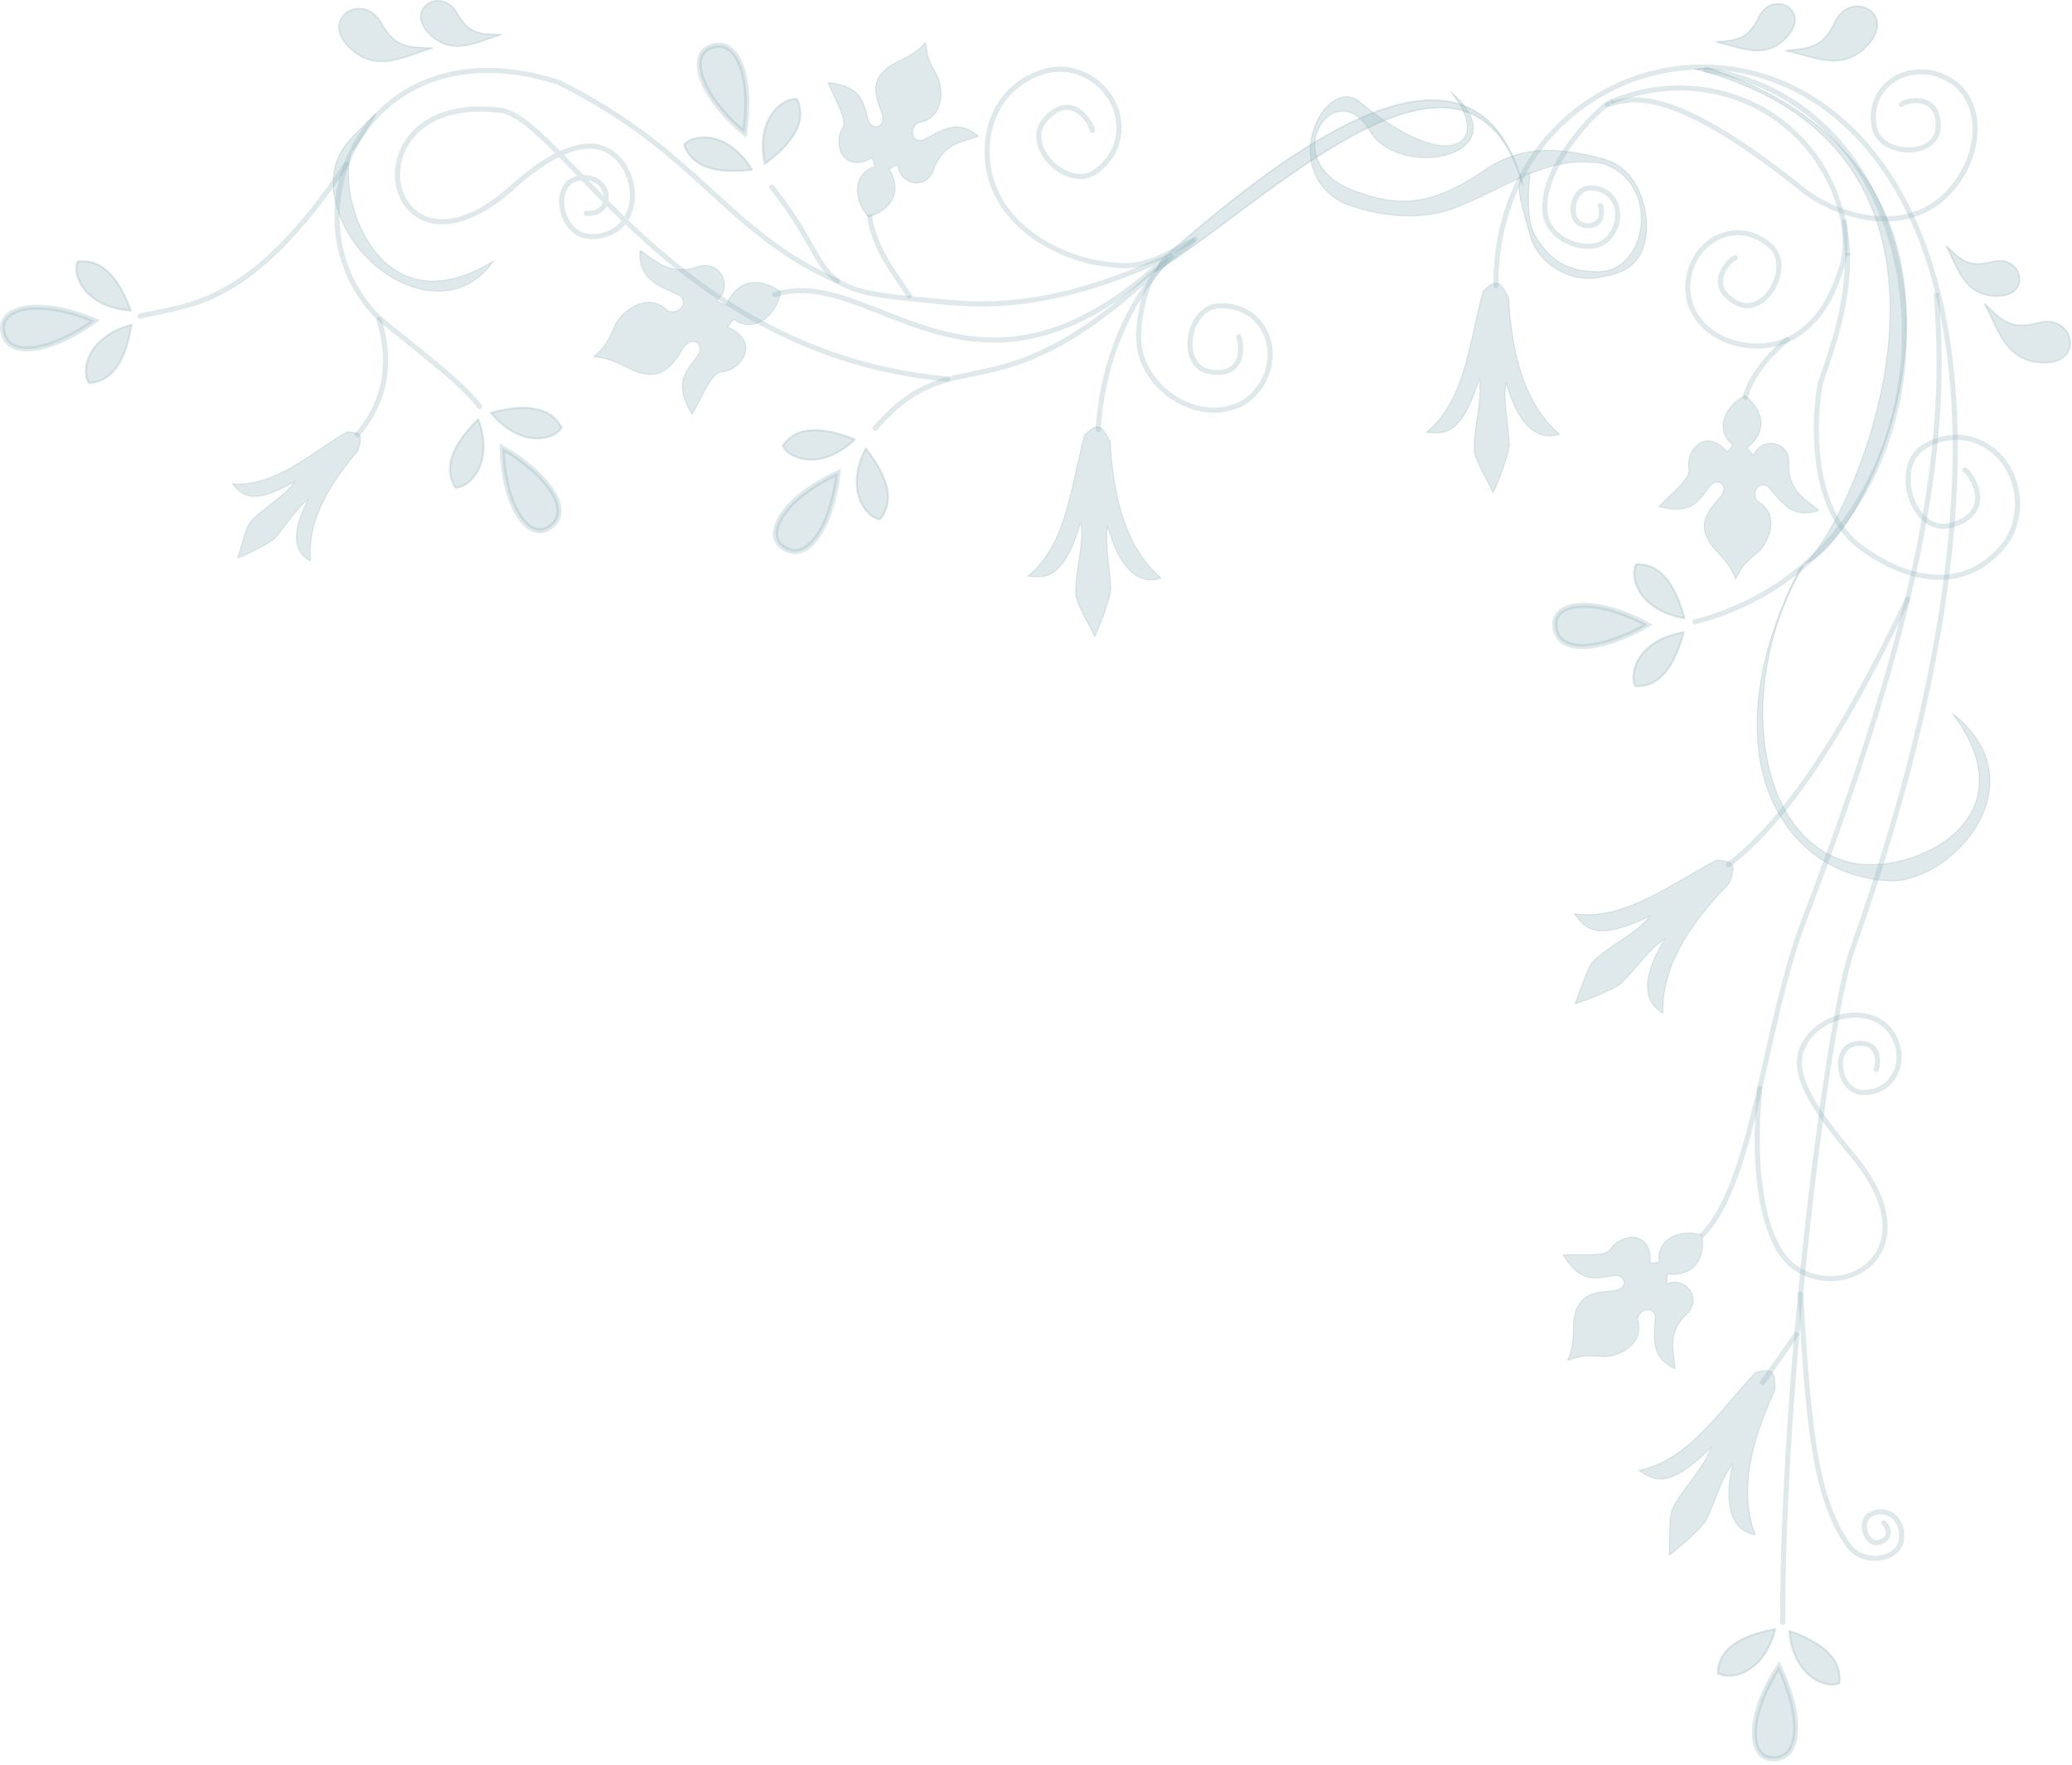 <svg width="405" height="345" viewBox="0 0 405 345" fill="none" xmlns="http://www.w3.org/2000/svg">
<g clip-path="url(#clip0_69_68)">
<path d="M380.377 48.031C383.095 50.564 384.596 52.513 389.36 51.19C395.29 49.544 397.352 57.974 390.289 57.881C383.72 57.794 382.643 52.045 380.377 48.031H380.377Z" fill="#82AAB3" fill-opacity="0.25" stroke="#82AAB3" stroke-opacity="0.25" stroke-width="0.3" stroke-linecap="round" stroke-linejoin="round"/>
<path d="M387.937 59.431C391.099 62.38 392.846 64.647 398.387 63.108C405.287 61.192 407.685 71.004 399.468 70.895C391.826 70.794 390.573 64.102 387.937 59.431V59.431Z" fill="#82AAB3" fill-opacity="0.25" stroke="#82AAB3" stroke-opacity="0.25" stroke-width="0.3" stroke-linecap="round" stroke-linejoin="round"/>
<path d="M371.642 20.402C372.3 19.7 379.215 17.899 378.818 25.028C378.489 30.933 367.403 30.62 366.355 24.813C365.879 22.176 366.244 19.042 368.844 16.583C373.395 12.278 381.104 13.758 384.258 18.669C388.454 25.201 384.888 35.212 378.294 39.847C369.604 45.955 357.45 41.461 351.848 36.664C325.591 15.679 318.346 19.447 314.193 20.43" stroke="#82AAB3" stroke-opacity="0.25" stroke-linecap="round" stroke-linejoin="round"/>
<path d="M384.049 91.86C385.2 92.378 390.364 100.177 381.337 102.69C373.861 104.771 369.558 90.92 376.33 87.177C379.406 85.476 383.454 84.608 387.61 86.789C394.885 90.607 396.406 100.849 391.542 106.744C383.974 115.917 372.829 113.795 363.578 106.887C352.422 98.553 355.03 77.213 355.991 74.392C358.193 67.866 361.132 59.968 361.16 49.882" stroke="#82AAB3" stroke-opacity="0.25" stroke-linecap="round" stroke-linejoin="round"/>
<path d="M339.189 50.388C338.209 50.608 332.938 55.869 339.573 59.272C345.069 62.092 350.635 51.971 345.954 47.967C343.828 46.149 340.811 44.824 337.223 45.861C330.942 47.677 328.209 55.381 330.971 60.804C334.645 68.019 345.795 69.918 352.338 64.638C356.48 61.295 358.222 57.674 360.199 51.6C360.806 48.993 360.737 46.27 360.478 43.375" stroke="#82AAB3" stroke-opacity="0.25" stroke-linecap="round" stroke-linejoin="round"/>
<path d="M242.08 65.847C242.723 66.619 243.699 74.001 236.364 72.659C230.288 71.548 232.038 60.131 238.189 59.806C240.983 59.659 244.183 60.446 246.397 63.454C250.272 68.72 247.748 76.494 242.254 79.113C234.945 82.597 225.132 77.265 222.972 69.139C221.577 63.892 224.176 54.961 225.793 53.515C226.897 51.634 230.726 49.258 233.192 47.129" stroke="#82AAB3" stroke-opacity="0.25" stroke-linecap="round" stroke-linejoin="round"/>
<path d="M213.51 25.522C213.538 24.401 209.461 17.262 204.193 23.517C199.831 28.698 208.872 37.482 214.25 33.505C216.693 31.699 218.857 28.794 218.72 24.627C218.48 17.333 211.204 12.275 204.855 13.787C196.41 15.799 191.649 23.815 193.251 33.051C195.363 45.222 208.899 51.151 217.099 51.73C222.923 52.484 225.746 51.08 233.571 46.753" stroke="#82AAB3" stroke-opacity="0.25" stroke-linecap="round" stroke-linejoin="round"/>
<path d="M366.705 209.09C367.168 208.515 367.811 203.06 362.454 204.11C358.016 204.979 359.408 213.39 363.915 213.579C365.962 213.665 368.297 213.058 369.889 210.82C372.675 206.903 370.751 201.187 366.703 199.298C361.318 196.787 353.42 200.06 351.905 206.06C350.291 212.452 359.111 222.078 362.647 226.488C377.434 244.933 360.508 254.658 350.793 247.748C344.615 243.355 342.366 229.295 343.976 212.77" stroke="#82AAB3" stroke-opacity="0.25" stroke-linecap="round" stroke-linejoin="round"/>
<path d="M368.22 297.76C368.615 297.941 370.389 300.658 367.289 301.533C364.721 302.258 363.244 297.433 365.569 296.128C366.626 295.536 368.016 295.233 369.443 295.993C371.941 297.323 372.372 301.191 370.793 302.946C368.663 305.312 363.575 305.376 361.278 302.119C354.226 292.122 353.457 276.218 351.942 252.967" stroke="#82AAB3" stroke-opacity="0.25" stroke-linecap="round" stroke-linejoin="round"/>
<path d="M312.801 40.176C313.162 40.612 313.709 44.78 309.595 44.023C306.186 43.395 307.168 36.949 310.618 36.766C312.186 36.682 313.981 37.127 315.222 38.825C317.396 41.798 315.685 46.433 312.898 47.667C309.182 49.312 302.887 46.712 302.082 42.035C300.562 33.202 312.162 21.19 314.914 19.883" stroke="#82AAB3" stroke-opacity="0.25" stroke-linecap="round" stroke-linejoin="round"/>
<path d="M335.464 8.213C339.157 7.802 341.613 7.932 343.713 3.457C346.329 -2.115 354.067 1.814 349.394 7.111C345.049 12.038 339.985 9.109 335.464 8.213H335.464Z" fill="#82AAB3" fill-opacity="0.25" stroke="#82AAB3" stroke-opacity="0.25" stroke-width="0.3" stroke-linecap="round" stroke-linejoin="round"/>
<path d="M349.038 9.906C353.335 9.429 356.193 9.581 358.636 4.374C361.678 -2.108 370.684 2.465 365.248 8.628C360.192 14.359 354.3 10.95 349.038 9.906L349.038 9.906Z" fill="#82AAB3" fill-opacity="0.25" stroke="#82AAB3" stroke-opacity="0.25" stroke-width="0.3" stroke-linecap="round" stroke-linejoin="round"/>
<path d="M97.92 6.781C94.208 6.624 91.766 6.921 89.365 2.601C86.375 -2.779 78.923 1.67 83.947 6.635C88.62 11.252 93.471 7.984 97.92 6.781L97.92 6.781Z" fill="#82AAB3" fill-opacity="0.25" stroke="#82AAB3" stroke-opacity="0.25" stroke-width="0.3" stroke-linecap="round" stroke-linejoin="round"/>
<path d="M84.49 9.399C80.171 9.216 77.329 9.563 74.536 4.536C71.058 -1.723 62.386 3.456 68.231 9.232C73.667 14.604 79.313 10.8 84.49 9.399L84.49 9.399Z" fill="#82AAB3" fill-opacity="0.25" stroke="#82AAB3" stroke-opacity="0.25" stroke-width="0.3" stroke-linecap="round" stroke-linejoin="round"/>
<path d="M114.58 41.721C120.488 42.18 119.505 33.664 113.07 34.845C107.74 35.824 109.338 45.29 114.671 46.164C117.239 46.585 120.562 45.579 122.221 43.039C125.223 38.446 123.074 31.25 118.237 29.16C112.404 26.641 104.369 32.805 100.446 36.367C75.056 59.421 66.59 17.764 97.799 21.567C109.805 23.03 131.547 69.322 185.194 74.097" stroke="#82AAB3" stroke-opacity="0.25" stroke-linecap="round" stroke-linejoin="round"/>
<path d="M214.67 83.961C215.252 72.749 219.591 59.41 229.166 49.766C194.69 83.776 187.512 64.819 171.059 83.714" stroke="#82AAB3" stroke-opacity="0.25" stroke-linecap="round"/>
<path d="M150.86 36.595C163.671 52.648 157.392 56.413 177.445 58.325C188.831 59.41 201.85 62.247 228.13 50.262C190.47 85.539 170.923 51.338 151.386 57.621" stroke="#82AAB3" stroke-opacity="0.25" stroke-linecap="round"/>
<path d="M169.94 41.96C170.791 48.502 174.545 53.007 177.993 58.19" stroke="#82AAB3" stroke-opacity="0.25"/>
<path d="M163.68 54.984C141.51 45.064 136.84 29.843 109.11 16.066C71.635 4.094 55.121 41.727 73.255 61.342C75.639 63.92 90.22 74.38 93.747 79.501" stroke="#82AAB3" stroke-opacity="0.25" stroke-linecap="round"/>
<path d="M297.68 36.137C286.778 -0.813 247.213 39.952 225.788 53.145L226.976 50.852C252.266 28.459 288.166 1.521 297.676 36.137L297.68 36.137Z" fill="#82AAB3" fill-opacity="0.25" stroke="#82AAB3" stroke-opacity="0.25" stroke-width="0.3" stroke-linejoin="round"/>
<path d="M96.36 51.137C73.405 65.002 65.482 37.232 68.807 29.498C68.244 30.647 74.4 21.213 73.264 22.374C68.141 27.61 64.604 29.857 65.212 37.412C67.245 52.896 87.095 64.323 96.359 51.137L96.36 51.137Z" fill="#82AAB3" fill-opacity="0.25" stroke="#82AAB3" stroke-opacity="0.25" stroke-width="0.2"/>
<path d="M67.67 32.114C48.789 60.401 36.624 59.488 27.326 61.825" stroke="#82AAB3" stroke-opacity="0.25" stroke-linecap="round"/>
<path d="M73.96 62.067C77.166 72.158 74.526 79.685 69.558 85.305" stroke="#82AAB3" stroke-opacity="0.25" stroke-linejoin="round"/>
<path d="M348.474 317.13C348.274 269.66 357.596 196.41 362.35 184.81C433.05 -15.58 291.9 -14.04 292.41 55.84" stroke="#82AAB3" stroke-opacity="0.25" stroke-linecap="round"/>
<path d="M341.139 77.683C341.879 74.304 345.351 69.6 349.374 66.381" stroke="#82AAB3" stroke-opacity="0.25" stroke-linecap="round"/>
<path d="M315.032 19.861C336.255 11.179 360.115 24.466 361.158 49.977" stroke="#82AAB3" stroke-opacity="0.25"/>
<path d="M333.43 13.641C384.438 21.126 386.646 107.12 331.327 121.571" stroke="#82AAB3" stroke-opacity="0.25" stroke-linecap="round"/>
<path d="M331.371 13.51C395.763 30.091 361.061 105.29 351.827 111.06C333.329 147.506 348.297 171.425 369.496 172.199C381.129 172.624 399.214 153.317 381.614 139.445C397.569 160.491 373.446 171.218 361.984 168.683C342.711 164.42 339.09 132.551 352.791 110.184C365.663 105.984 398.582 34.434 333.736 13.295L331.371 13.51Z" fill="#82AAB3" fill-opacity="0.25" stroke="#82AAB3" stroke-opacity="0.25" stroke-width="0.2"/>
<path d="M332.554 241.6C342.77 231.83 344.833 200.33 352.511 180.24C379.436 109.79 380.222 80.304 378.46 57.27" stroke="#82AAB3" stroke-opacity="0.25"/>
<path d="M337.819 169.08C348.319 161.1 359.436 145.29 372.85 117.13" stroke="#82AAB3" stroke-opacity="0.25" stroke-linecap="round"/>
<path d="M329.23 120.866C326.956 112.15 323.174 110.144 319.814 110.32C318.516 112.474 319.93 119.209 329.23 120.866Z" fill="#82AAB3" fill-opacity="0.25" stroke="#82AAB3" stroke-opacity="0.25" stroke-width="0.4" stroke-linecap="round" stroke-linejoin="round"/>
<path d="M322.056 122.139C313.178 127.31 304.309 128.143 303.939 122.426C303.464 117.556 311.79 116.536 322.056 122.139Z" fill="#82AAB3" fill-opacity="0.25" stroke="#82AAB3" stroke-opacity="0.25"/>
<path d="M329.093 123.604C326.817 132.319 323.035 134.324 319.676 134.148C318.378 131.993 319.793 125.259 329.093 123.604Z" fill="#82AAB3" fill-opacity="0.25" stroke="#82AAB3" stroke-opacity="0.25" stroke-width="0.4" stroke-linecap="round" stroke-linejoin="round"/>
<path d="M167.095 85.931C158.754 82.53 154.882 84.357 153.01 87.152C153.958 89.482 160.197 92.385 167.095 85.931Z" fill="#82AAB3" fill-opacity="0.25" stroke="#82AAB3" stroke-opacity="0.25" stroke-width="0.4" stroke-linecap="round" stroke-linejoin="round"/>
<path d="M163.817 92.438C162.637 102.644 157.991 110.244 153.192 107.115C149.008 104.578 153.18 97.301 163.817 92.438Z" fill="#82AAB3" fill-opacity="0.25" stroke="#82AAB3" stroke-opacity="0.25"/>
<path d="M169.205 87.681C174.82 94.725 174.16 98.954 172.006 101.539C169.503 101.286 164.959 96.119 169.205 87.681Z" fill="#82AAB3" fill-opacity="0.25" stroke="#82AAB3" stroke-opacity="0.25" stroke-width="0.4" stroke-linecap="round" stroke-linejoin="round"/>
<path d="M351.323 260.57L344.261 270.668" stroke="#82AAB3" stroke-opacity="0.25"/>
<path d="M346.925 271.79C340.513 285.566 340.778 293.908 343.084 300.038C341.354 299.792 335.999 298.246 338.686 286.162C336.422 288.99 335.327 293.51 333.482 297.189C332.802 298.546 328.254 302.607 326.296 304.003C326.416 301.991 326.154 296.494 326.916 294.959C328.95 290.861 332.994 287.207 334.474 282.941C325.488 292.058 322.749 288.842 320.35 287.463C330.136 285.515 336.113 275.697 343.147 268.321C346.463 267.45 346.947 267.87 346.925 271.79L346.925 271.79Z" fill="#82AAB3" fill-opacity="0.25" stroke="#82AAB3" stroke-opacity="0.25" stroke-width="0.2" stroke-linecap="round" stroke-linejoin="round"/>
<path d="M70.01 88.047C61.862 97.563 60.221 104.246 60.692 109.626C59.372 109.047 55.464 106.631 60.278 97.631C57.853 99.374 55.981 102.72 53.699 105.232C52.858 106.159 48.346 108.374 46.481 109.049C47.022 107.477 48.034 103.054 48.98 102.004C51.504 99.201 55.527 97.197 57.648 94.138C48.49 99.384 47.029 96.222 45.429 94.595C53.633 95.22 60.557 88.75 67.779 84.454C70.606 84.498 70.897 84.939 70.01 88.047L70.01 88.047Z" fill="#82AAB3" fill-opacity="0.25" stroke="#82AAB3" stroke-opacity="0.25" stroke-width="0.2" stroke-linecap="round" stroke-linejoin="round"/>
<path d="M146.996 33.168C138.056 34.271 134.796 31.496 133.719 28.309C135.243 26.307 142.024 25.136 146.996 33.168Z" fill="#82AAB3" fill-opacity="0.25" stroke="#82AAB3" stroke-opacity="0.25" stroke-width="0.4" stroke-linecap="round" stroke-linejoin="round"/>
<path d="M145.532 26.031C147.062 15.871 144.564 7.321 139.113 9.087C134.412 10.442 136.536 18.556 145.532 26.031Z" fill="#82AAB3" fill-opacity="0.25" stroke="#82AAB3" stroke-opacity="0.25"/>
<path d="M149.49 32.031C156.751 26.7 157.219 22.445 155.815 19.388C153.334 18.977 147.597 22.776 149.49 32.031Z" fill="#82AAB3" fill-opacity="0.25" stroke="#82AAB3" stroke-opacity="0.25" stroke-width="0.4" stroke-linecap="round" stroke-linejoin="round"/>
<path d="M283.55 17.924C297.578 30.19 274.313 35.383 268.001 25.977C261.04 13.461 248.439 32.107 265.647 37.623C274.931 41.028 281.3 39.078 289.435 33.783C294.894 29.839 301.233 27.726 313.347 31.057C321.351 33.278 321.813 42.726 321.834 43.447C322.133 53.583 314.969 53.583 312.046 54.35C304.798 55.017 300.288 50.062 299.223 46.42C295.84 34.855 297.274 37.661 297.138 34.222L299.099 33.721C298.589 37.197 298.475 43.343 299.905 45.801C302.482 50.233 305.583 53.049 312.047 53.111C321.863 53.581 325.02 35.98 313.347 31.987C303.016 30.145 295.224 36.164 286.276 39.854C277.204 44.134 267.623 41.651 262.488 39.669C249.488 32.699 259.357 14.345 265.834 19.968C284.003 35.002 291.768 27.528 283.551 17.924L283.55 17.924Z" fill="#82AAB3" fill-opacity="0.25" stroke="#82AAB3" stroke-opacity="0.25" stroke-width="0.2"/>
<path d="M332.677 241.46C333.315 245.369 331.668 249.599 325.956 249.08C325.798 249.683 325.774 250.51 325.863 251.031C329.258 249.353 333.283 253.993 329.27 257.288C325.668 261.221 327.305 264.633 327.411 267.571C322.351 265.289 323.416 261.151 323.571 257.288C322.769 254.926 320.079 256.314 320.102 258.031C321.611 263.28 315.542 265.438 313.163 265.217C308.812 264.729 308.069 265.531 306.442 265.899C307.551 263.65 307.515 261.138 307.588 258.651C308.044 252.74 311.889 252.616 315.641 252.332C318.156 251.928 317.878 249.452 315.889 249.358C312.46 249.63 309.342 251.552 305.544 245.332C308.59 245.117 313.945 245.841 314.883 244.108C316.68 241.26 322.959 240.199 322.549 246.973C323.016 246.939 323.767 246.932 324.314 246.633C323.713 242.146 328.515 240.136 332.677 241.46L332.677 241.46Z" fill="#82AAB3" fill-opacity="0.25" stroke="#82AAB3" stroke-opacity="0.25" stroke-width="0.2"/>
<path d="M341.052 77.364C344.231 79.727 345.994 83.91 341.531 87.513C341.837 88.056 342.396 88.666 342.823 88.979C344.092 85.411 350.212 85.939 349.624 91.099C349.776 96.43 353.327 97.739 355.448 99.775C350.227 101.659 348.111 97.947 345.533 95.066C343.313 93.928 342.348 96.797 343.56 98.014C348.298 100.732 345.442 106.506 343.581 108.003C340.117 110.682 340.142 111.775 339.23 113.171C338.461 110.785 336.686 109.007 335.007 107.17C331.22 102.609 333.894 99.843 336.39 97.028C337.914 94.988 335.991 93.404 334.498 94.721C332.225 97.303 331.325 100.854 324.268 99.032C326.305 96.757 330.654 93.549 330.121 91.653C329.428 88.356 333.198 83.224 337.619 88.373C337.931 88.023 338.465 87.495 338.649 86.899C335.094 84.097 337.143 79.311 341.052 77.364L341.052 77.364Z" fill="#82AAB3" fill-opacity="0.25" stroke="#82AAB3" stroke-opacity="0.25" stroke-width="0.2"/>
<path d="M169.75 42.378C173.565 41.313 176.712 38.041 173.839 33.077C174.32 32.679 175.06 32.31 175.57 32.172C175.475 35.958 181.377 37.661 182.68 32.634C184.735 27.712 188.519 27.764 191.23 26.625C187.032 22.992 183.725 25.698 180.285 27.462C177.804 27.728 177.933 24.703 179.501 24.002C184.899 23.166 184.305 16.752 183.105 14.686C180.833 10.944 181.248 9.932 180.898 8.301C179.325 10.252 177.03 11.276 174.803 12.387C169.631 15.286 171.135 18.827 172.455 22.351C173.145 24.802 170.782 25.59 169.861 23.825C168.666 20.6 169.1 16.962 161.859 16.131C162.944 18.985 165.852 23.54 164.674 25.119C162.845 27.947 164.522 34.09 170.496 30.87C170.662 31.309 170.971 31.993 170.929 32.616C166.605 33.955 166.8 39.158 169.751 42.378L169.75 42.378Z" fill="#82AAB3" fill-opacity="0.25" stroke="#82AAB3" stroke-opacity="0.25" stroke-width="0.2"/>
<path d="M152.61 57.083C149.207 54.508 144.348 53.946 141.967 59.65C141.313 59.497 140.513 59.104 140.061 58.757C143.369 56.367 140.976 50.196 135.816 52.361C130.256 53.812 127.829 50.535 125.084 48.955C124.71 54.925 129.189 55.993 132.947 57.791C134.794 59.744 132.117 61.607 130.492 60.721C126.251 56.641 121.141 61.336 120.153 63.714C118.428 68.105 117.29 68.409 116.121 69.774C118.821 69.849 121.196 71.148 123.602 72.331C129.463 74.872 131.517 71.271 133.676 67.84C135.327 65.647 137.546 67.158 136.634 69.1C134.649 72.231 131.248 74.234 135.262 80.983C137 78.19 139.006 72.724 141.129 72.703C144.747 72.424 148.918 66.976 142.258 63.957C142.526 63.528 142.911 62.817 143.472 62.446C147.443 65.278 151.775 61.715 152.61 57.083L152.61 57.083Z" fill="#82AAB3" fill-opacity="0.25" stroke="#82AAB3" stroke-opacity="0.25" stroke-width="0.2"/>
<path d="M347.004 318.497C338.137 320.085 335.843 323.699 335.756 327.062C337.803 328.524 344.627 327.639 347.004 318.497Z" fill="#82AAB3" fill-opacity="0.25" stroke="#82AAB3" stroke-opacity="0.25" stroke-width="0.4" stroke-linecap="round" stroke-linejoin="round"/>
<path d="M347.715 325.748C352.177 335.002 352.316 343.909 346.588 343.832C341.696 343.927 341.329 335.547 347.715 325.748Z" fill="#82AAB3" fill-opacity="0.25" stroke="#82AAB3" stroke-opacity="0.25"/>
<path d="M349.723 318.847C358.235 321.795 359.939 325.722 359.501 329.057C357.252 330.183 350.649 328.248 349.723 318.847Z" fill="#82AAB3" fill-opacity="0.25" stroke="#82AAB3" stroke-opacity="0.25" stroke-width="0.4" stroke-linecap="round" stroke-linejoin="round"/>
<path d="M294.87 58.175C295.711 73.347 299.878 80.578 304.802 84.897C303.16 85.496 297.709 86.657 294.381 74.734C293.717 78.295 294.883 82.797 294.991 86.912C295.031 88.43 292.935 94.154 291.867 96.309C291.023 94.479 288.201 89.755 288.149 88.041C288.01 83.468 289.854 78.339 289.147 73.879C285.522 86.156 281.59 84.611 278.824 84.526C286.536 78.194 287.177 66.718 289.903 56.897C292.417 54.565 293.042 54.707 294.871 58.175H294.87Z" fill="#82AAB3" fill-opacity="0.25" stroke="#82AAB3" stroke-opacity="0.25" stroke-width="0.2" stroke-linecap="round" stroke-linejoin="round"/>
<path d="M216.99 86.298C217.831 101.47 221.998 108.701 226.922 113.02C225.28 113.619 219.829 114.781 216.501 102.857C215.837 106.419 217.003 110.92 217.111 115.035C217.151 116.553 215.055 122.278 213.987 124.432C213.143 122.602 210.321 117.878 210.269 116.164C210.13 111.591 211.974 106.462 211.267 102.002C207.642 114.279 203.71 112.734 200.944 112.649C208.656 106.317 209.297 94.841 212.023 85.02C214.537 82.688 215.162 82.83 216.991 86.298L216.99 86.298Z" fill="#82AAB3" fill-opacity="0.25" stroke="#82AAB3" stroke-opacity="0.25" stroke-width="0.2" stroke-linecap="round" stroke-linejoin="round"/>
<path d="M93.503 81.945C87.073 88.253 87.213 92.532 89.036 95.359C91.551 95.413 96.691 90.838 93.503 81.945Z" fill="#82AAB3" fill-opacity="0.25" stroke="#82AAB3" stroke-opacity="0.25" stroke-width="0.4" stroke-linecap="round" stroke-linejoin="round"/>
<path d="M98.176 87.535C107.077 92.667 112.21 99.946 107.434 103.111C103.446 105.945 98.421 99.229 98.176 87.535Z" fill="#82AAB3" fill-opacity="0.25" stroke="#82AAB3" stroke-opacity="0.25"/>
<path d="M95.947 80.703C104.64 78.342 108.26 80.626 109.778 83.628C108.554 85.826 102.008 87.948 95.947 80.703Z" fill="#82AAB3" fill-opacity="0.25" stroke="#82AAB3" stroke-opacity="0.25" stroke-width="0.4" stroke-linecap="round" stroke-linejoin="round"/>
<path d="M25.585 60.726C22.466 52.275 18.506 50.65 15.18 51.154C14.1 53.426 16.167 59.989 25.585 60.726Z" fill="#82AAB3" fill-opacity="0.25" stroke="#82AAB3" stroke-opacity="0.25" stroke-width="0.4" stroke-linecap="round" stroke-linejoin="round"/>
<path d="M18.571 62.697C10.243 68.713 1.499 70.413 0.569 64.76C-0.382 59.96 7.804 58.129 18.571 62.697Z" fill="#82AAB3" fill-opacity="0.25" stroke="#82AAB3" stroke-opacity="0.25"/>
<path d="M25.717 63.464C24.308 72.361 20.741 74.727 17.381 74.881C15.878 72.864 16.624 66.024 25.717 63.464Z" fill="#82AAB3" fill-opacity="0.25" stroke="#82AAB3" stroke-opacity="0.25" stroke-width="0.4" stroke-linecap="round" stroke-linejoin="round"/>
<path d="M338.005 172.67C327.394 183.546 324.882 191.505 325.028 198.053C323.477 197.248 318.936 194.017 325.472 183.503C322.4 185.422 319.87 189.324 316.911 192.185C315.82 193.24 310.184 195.566 307.874 196.235C308.653 194.376 310.226 189.103 311.454 187.906C314.729 184.713 319.756 182.604 322.565 179.069C311.067 184.697 309.548 180.755 307.74 178.659C317.619 180.061 326.509 172.776 335.589 168.145C339.007 168.421 339.324 168.978 338.006 172.67L338.005 172.67Z" fill="#82AAB3" fill-opacity="0.25" stroke="#82AAB3" stroke-opacity="0.25" stroke-width="0.2" stroke-linecap="round" stroke-linejoin="round"/>
</g>
<defs>
<clipPath id="clip0_69_68">
<rect width="344.33" height="404.82" fill="white" transform="translate(404.82) rotate(90)"/>
</clipPath>
</defs>
</svg>
